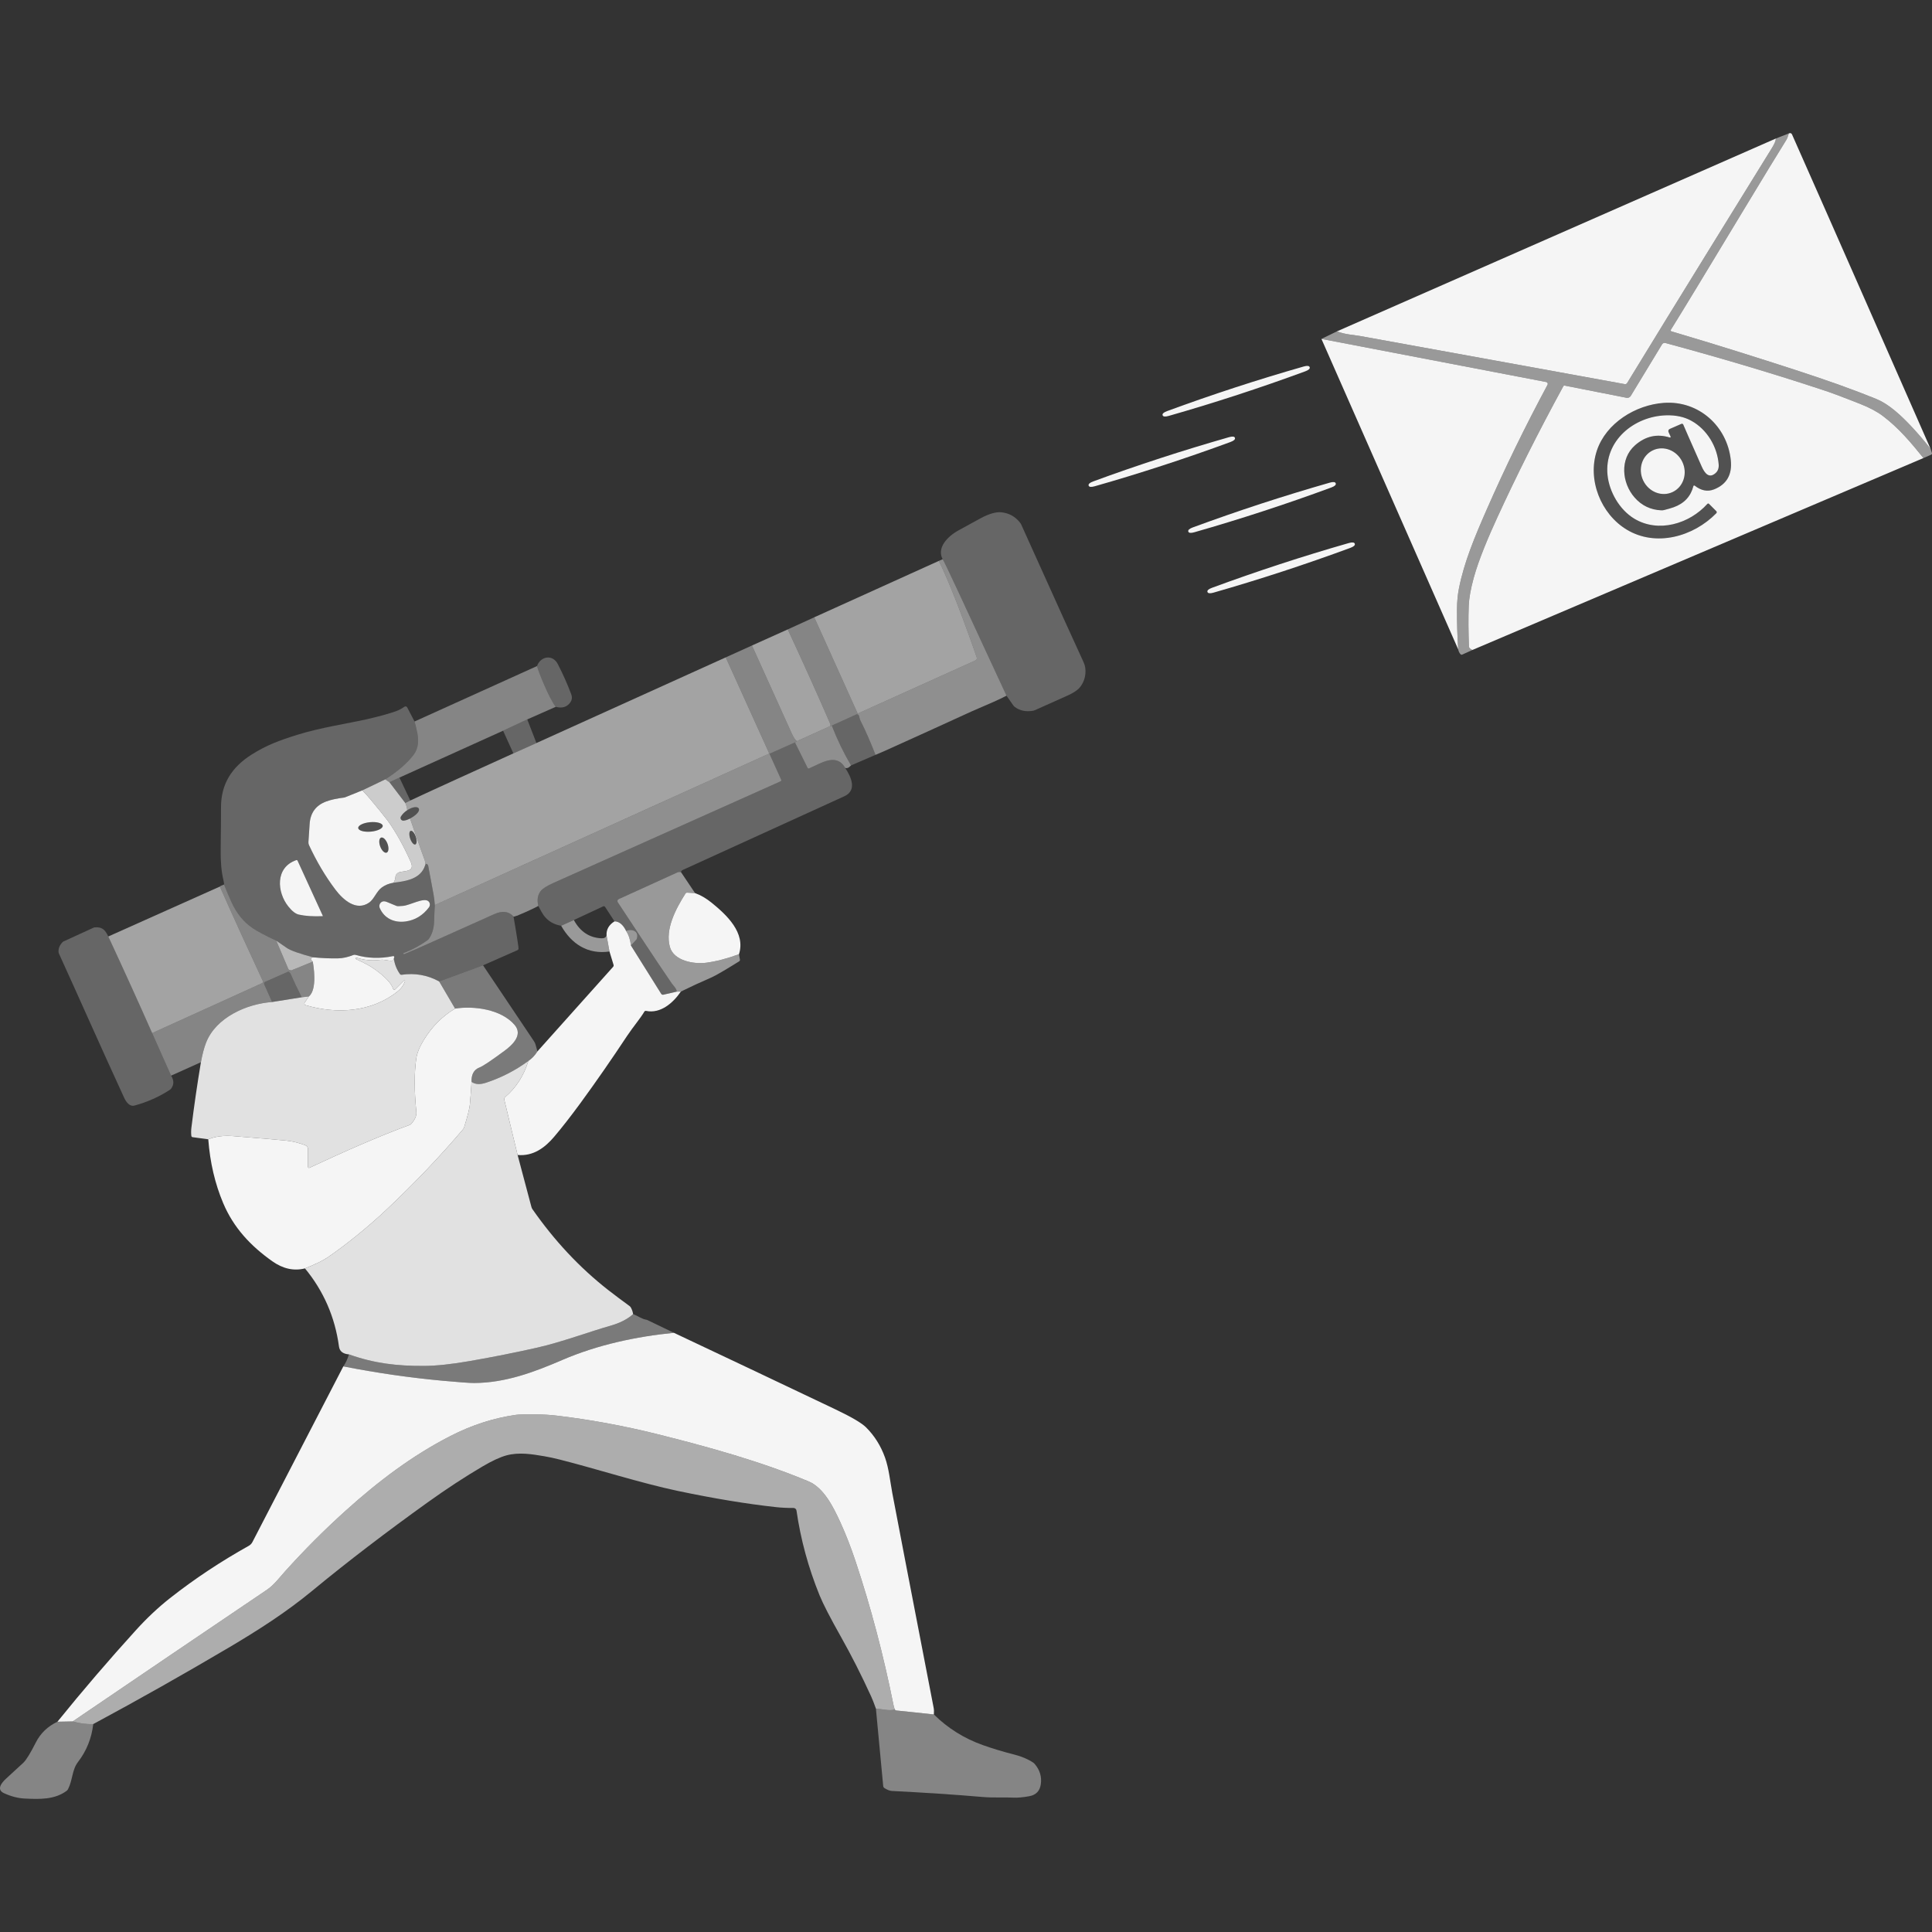 <?xml version="1.0" encoding="UTF-8" standalone="no"?>
<!DOCTYPE svg PUBLIC "-//W3C//DTD SVG 1.1//EN" "http://www.w3.org/Graphics/SVG/1.1/DTD/svg11.dtd">
<svg width="100%" height="100%" viewBox="0 0 300 300" version="1.1" xmlns="http://www.w3.org/2000/svg" xmlns:xlink="http://www.w3.org/1999/xlink" xml:space="preserve" xmlns:serif="http://www.serif.com/" style="fill-rule:evenodd;clip-rule:evenodd;stroke-linejoin:round;stroke-miterlimit:2;">
    <rect x="0" y="0" width="300" height="300" fill="#333333" stroke="none"/>
    <path d="M299.776,69.687C292.594,53.385 285.461,37.105 278.271,20.892C278.174,20.674 278.009,20.614 277.77,20.714C277.629,21.195 277.518,21.504 277.434,21.638C276.154,23.687 273.85,27.463 270.528,32.968C265.049,42.048 261.366,48.136 259.446,51.212C259.389,51.303 259.436,51.423 259.54,51.454C266.537,53.521 272.872,55.53 278.58,57.379C283.695,59.037 287.961,60.565 291.375,61.961C292.278,62.331 293.239,62.939 294.257,63.785C295.862,65.119 297.703,67.087 299.776,69.687Z" style="fill:white;fill-opacity:0.95;"/>
    <path d="M207.601,51.454L205.192,52.626L240.097,59.321C240.292,59.358 240.396,59.573 240.302,59.748C236.818,66.237 233.705,72.637 230.937,78.938C228.962,83.426 227.366,87.266 226.553,91.32C226.352,92.325 226.248,93.42 226.241,94.599C226.228,96.692 226.291,98.771 226.432,100.84C226.476,101.112 226.591,101.36 226.782,101.583C226.851,101.664 226.966,101.687 227.06,101.643L228.649,100.921C228.478,100.874 228.337,100.787 228.219,100.659C228.145,100.578 228.102,100.477 228.098,100.37C228.014,98.095 227.99,95.986 228.068,94.041C228.115,92.876 228.37,91.448 228.831,89.758C229.625,86.846 231.182,83.222 232.499,80.356C235.435,73.964 238.835,67.152 242.764,59.956C242.801,59.889 242.875,59.855 242.946,59.872L252.563,61.766C252.822,61.817 253.084,61.703 253.221,61.478L258.082,53.469C258.193,53.291 258.405,53.204 258.606,53.261C267.706,55.723 276.14,58.251 283.917,60.846C284.623,61.081 286.256,61.702 288.818,62.707C290.273,63.278 291.455,63.906 292.366,64.592C294.834,66.449 296.78,68.777 298.671,71.128L299.88,70.594C299.974,70.554 300.021,70.45 299.991,70.356L299.776,69.687C297.703,67.087 295.862,65.119 294.257,63.785C293.239,62.939 292.278,62.331 291.375,61.961C287.961,60.565 283.695,59.037 278.58,57.379C272.872,55.53 266.537,53.521 259.54,51.454C259.436,51.423 259.389,51.303 259.446,51.212C261.366,48.136 265.049,42.048 270.528,32.968C273.85,27.463 276.154,23.687 277.434,21.638C277.518,21.504 277.629,21.195 277.77,20.714L275.751,21.51C275.758,21.826 275.556,22.313 275.15,22.972C268.869,33.152 261.321,45.291 252.66,59.479C252.583,59.606 252.435,59.673 252.291,59.647C239.099,57.226 225.374,54.763 211.141,52.166C211.131,52.163 210.601,52.088 209.549,51.941C208.871,51.846 208.222,51.686 207.601,51.454Z" style="fill:white;fill-opacity:0.5;"/>
    <path d="M275.751,21.51L207.601,51.454C208.222,51.686 208.871,51.846 209.549,51.941C210.601,52.088 211.131,52.163 211.141,52.166C225.374,54.763 239.099,57.226 252.291,59.647C252.435,59.673 252.583,59.606 252.66,59.479C261.321,45.291 268.869,33.152 275.15,22.972C275.556,22.313 275.758,21.826 275.751,21.51Z" style="fill:white;fill-opacity:0.95;"/>
    <path d="M205.192,52.626L226.432,100.84C226.291,98.771 226.228,96.692 226.241,94.599C226.248,93.42 226.352,92.325 226.553,91.32C227.366,87.266 228.962,83.426 230.937,78.938C233.705,72.637 236.818,66.237 240.302,59.748C240.396,59.573 240.292,59.358 240.097,59.321L205.192,52.626Z" style="fill:white;fill-opacity:0.95;"/>
    <path d="M228.649,100.921L298.671,71.128C296.78,68.777 294.834,66.449 292.366,64.592C291.455,63.906 290.273,63.278 288.818,62.707C286.256,61.702 284.623,61.081 283.917,60.846C276.14,58.251 267.706,55.723 258.606,53.261C258.405,53.204 258.193,53.291 258.082,53.469L253.221,61.478C253.084,61.703 252.822,61.817 252.563,61.766L242.946,59.872C242.875,59.855 242.801,59.889 242.764,59.956C238.835,67.152 235.435,73.964 232.499,80.356C231.182,83.222 229.625,86.846 228.831,89.758C228.37,91.448 228.115,92.876 228.068,94.041C227.99,95.986 228.014,98.095 228.098,100.37C228.102,100.477 228.145,100.578 228.219,100.659C228.337,100.787 228.478,100.874 228.649,100.921ZM259.288,67.937C257.294,67.315 255.486,67.733 253.883,69.15C251.482,71.273 251.834,74.995 253.826,77.262C254.924,78.512 256.305,79.17 257.968,79.244C258.112,79.251 258.257,79.237 258.398,79.2C259.035,79.036 259.533,78.894 259.893,78.764C261.541,78.166 262.543,77.072 262.95,75.482C262.972,75.394 263.078,75.357 263.148,75.411C264.153,76.192 265.153,76.392 266.171,75.986C268.129,75.205 268.994,73.691 268.757,71.444C268.205,66.187 263.786,62.173 258.374,62.556C253.957,62.868 249.4,65.707 247.974,69.929C246.44,74.474 248.57,79.807 252.59,82.237C257.092,84.959 262.908,83.371 266.51,79.694C266.598,79.604 266.598,79.463 266.51,79.375L265.371,78.236C265.301,78.166 265.186,78.169 265.12,78.243C262.311,81.366 257.491,82.788 253.762,80.534C251.485,79.157 249.883,76.379 249.617,73.769C249.074,68.434 253.739,64.633 258.717,64.491C260.225,64.448 261.528,64.73 262.624,65.334C265.075,66.686 266.663,69.368 266.876,72.109C266.92,72.677 266.763,73.128 266.403,73.453C265.363,74.392 264.68,73.433 264.249,72.462C262.363,68.205 261.414,66.05 261.404,65.996C261.378,65.845 261.223,65.757 261.082,65.818L259.271,66.61C259.086,66.691 259.006,66.909 259.09,67.091L259.412,67.796C259.449,67.877 259.372,67.964 259.288,67.937Z" style="fill:white;fill-opacity:0.95;"/>
    <path d="M192.135,61.32C195.67,60.166 199.183,58.946 202.673,57.662C203.21,57.464 203.441,57.249 203.368,57.023C203.293,56.792 202.979,56.755 202.428,56.913C198.854,57.935 195.296,59.024 191.762,60.178C188.228,61.332 184.714,62.551 181.225,63.836C180.687,64.034 180.456,64.249 180.529,64.474C180.604,64.705 180.919,64.742 181.47,64.585C185.047,63.562 188.602,62.473 192.135,61.32Z" style="fill:white;fill-opacity:0.95;"/>
    <path d="M259.288,67.937C257.294,67.315 255.486,67.733 253.883,69.15C251.482,71.273 251.834,74.995 253.826,77.262C254.924,78.512 256.305,79.17 257.968,79.244C258.112,79.251 258.257,79.237 258.398,79.2C259.035,79.036 259.533,78.894 259.893,78.764C261.541,78.166 262.543,77.072 262.95,75.482C262.972,75.394 263.078,75.357 263.148,75.411C264.153,76.192 265.153,76.392 266.171,75.986C268.129,75.205 268.994,73.691 268.757,71.444C268.205,66.187 263.786,62.173 258.374,62.556C253.957,62.868 249.4,65.707 247.974,69.929C246.44,74.474 248.57,79.807 252.59,82.237C257.092,84.959 262.908,83.371 266.51,79.694C266.598,79.604 266.598,79.463 266.51,79.375L265.371,78.236C265.301,78.166 265.186,78.169 265.12,78.243C262.311,81.366 257.491,82.788 253.762,80.534C251.485,79.157 249.883,76.379 249.617,73.769C249.074,68.434 253.739,64.633 258.717,64.491C260.225,64.448 261.528,64.73 262.624,65.334C265.075,66.686 266.663,69.368 266.876,72.109C266.92,72.677 266.763,73.128 266.403,73.453C265.363,74.392 264.68,73.433 264.249,72.462C262.363,68.205 261.414,66.05 261.404,65.996C261.378,65.845 261.223,65.757 261.082,65.818L259.271,66.61C259.086,66.691 259.006,66.909 259.09,67.091L259.412,67.796C259.449,67.877 259.372,67.964 259.288,67.937ZM256.656,69.926C254.975,70.725 254.302,72.818 255.152,74.608C256.002,76.396 258.052,77.199 259.73,76.402C261.411,75.603 262.084,73.51 261.233,71.72C260.384,69.932 258.334,69.129 256.656,69.926Z" style="fill:white;fill-opacity:0.15;"/>
    <path d="M180.586,72.267C184.104,71.12 187.597,69.91 191.067,68.633C191.605,68.435 191.834,68.222 191.759,67.991C191.686,67.766 191.373,67.733 190.825,67.89C187.269,68.91 183.731,69.985 180.217,71.132C176.701,72.279 173.204,73.481 169.733,74.763C169.199,74.96 168.969,75.173 169.044,75.405C169.117,75.63 169.428,75.665 169.978,75.509C173.538,74.5 177.07,73.414 180.586,72.267Z" style="fill:white;fill-opacity:0.95;"/>
    <path d="M256.656,69.926C254.975,70.725 254.302,72.818 255.152,74.608C256.002,76.396 258.052,77.199 259.73,76.402C261.411,75.603 262.084,73.51 261.233,71.72C260.384,69.932 258.334,69.129 256.656,69.926Z" style="fill:white;fill-opacity:0.95;"/>
    <path d="M195.78,78.226C192.236,79.384 188.717,80.611 185.215,81.898C184.675,82.097 184.444,82.311 184.52,82.543C184.595,82.771 184.906,82.805 185.461,82.647C189.046,81.622 192.609,80.529 196.153,79.372C199.697,78.214 203.217,76.991 206.717,75.7C207.255,75.502 207.487,75.287 207.413,75.055C207.339,74.827 207.023,74.793 206.472,74.951C202.885,75.979 199.32,77.07 195.78,78.226Z" style="fill:white;fill-opacity:0.95;"/>
    <path d="M155.426,79.543C156.666,79.657 157.665,80.207 158.423,81.199C158.487,81.283 158.544,81.377 158.587,81.475C164.213,93.984 167.454,101.1 168.265,102.842C168.503,103.353 168.595,103.927 168.541,104.569C168.471,105.392 168.181,106.117 167.674,106.739C167.314,107.179 166.666,107.606 165.726,108.025C162.793,109.333 161.111,110.087 160.67,110.289C160.603,110.32 160.532,110.343 160.458,110.357C159.334,110.558 158.377,110.369 157.603,109.792C157.495,109.712 157.398,109.614 157.321,109.503L156.29,108.025C155.521,106.377 154.551,104.283 153.521,102.056C150.335,95.167 146.571,87.007 146.38,86.839C145.901,85.966 146.08,85.075 146.61,84.28C147.117,83.519 147.947,82.846 148.831,82.361L152.242,80.49C153.659,79.713 154.765,79.483 155.426,79.543Z" style="fill:white;fill-opacity:0.25;"/>
    <path d="M199.119,88.747C202.659,87.588 206.18,86.365 209.677,85.076C210.214,84.877 210.445,84.663 210.372,84.437C210.297,84.206 209.982,84.169 209.431,84.327C205.847,85.354 202.287,86.446 198.746,87.605C195.205,88.764 191.685,89.987 188.188,91.277C187.651,91.475 187.419,91.686 187.493,91.915C187.567,92.147 187.883,92.184 188.433,92.026C192.018,90.998 195.578,89.906 199.119,88.747Z" style="fill:white;fill-opacity:0.95;"/>
    <path d="M156.29,108.025C155.288,108.574 153.284,109.427 151.966,109.992C151.625,110.134 151.285,110.281 150.949,110.434C146.424,112.507 141.898,114.567 137.364,116.608C136.968,116.786 136.494,116.991 135.947,117.216C135.235,115.385 134.463,113.579 133.578,111.825C133.529,111.727 133.474,111.536 133.414,111.257C133.357,110.995 133.222,110.884 133.004,110.921L133.182,110.803L151.466,102.553C151.641,102.473 151.728,102.281 151.674,102.1C151.674,102.1 148.208,91.925 145.776,87.098L146.38,86.839C146.571,87.007 150.335,95.167 153.521,102.056C154.478,104.128 155.416,106.152 156.29,108.025Z" style="fill:white;fill-opacity:0.45;"/>
    <path d="M151.674,102.1C151.728,102.281 151.641,102.473 151.466,102.553L133.182,110.803L126.44,95.852L145.776,87.098C148.208,91.925 151.674,102.1 151.674,102.1Z" style="fill:white;fill-opacity:0.55;"/>
    <path d="M151.966,109.992C151.533,110.177 151.174,110.332 150.949,110.434C151.285,110.281 151.625,110.134 151.966,109.992Z" style="fill:white;fill-opacity:0.95;"/>
    <path d="M126.44,95.852L122.322,97.733C124.596,102.634 126.815,107.525 128.933,112.426C128.983,112.543 128.973,112.651 128.896,112.755C129.02,112.738 129.111,112.711 129.161,112.674L133.004,110.921L133.182,110.803L126.44,95.852Z" style="fill:white;fill-opacity:0.4;"/>
    <path d="M122.322,97.733L116.766,100.232C118.832,104.814 120.888,109.374 122.95,113.911C123.222,114.509 123.488,114.902 123.746,115.086L128.896,112.755C128.973,112.651 128.983,112.543 128.933,112.426C126.815,107.525 124.596,102.634 122.322,97.733Z" style="fill:white;fill-opacity:0.55;"/>
    <path d="M116.766,100.232L112.691,102.076L119.453,117.011C119.463,117.021 119.473,117.035 119.483,117.048L123.441,115.285C123.521,115.261 123.622,115.197 123.746,115.086C123.488,114.902 123.222,114.509 122.95,113.911C120.888,109.374 118.832,104.814 116.766,100.232Z" style="fill:white;fill-opacity:0.4;"/>
    <path d="M86.295,109.755C87.269,110.017 88.017,109.801 88.532,109.104C88.822,108.711 88.878,108.277 88.7,107.804C88.112,106.235 87.419,104.672 86.617,103.121C85.796,101.531 83.913,101.918 83.386,103.427C83.547,104.129 85.247,108.439 86.295,109.755Z" style="fill:white;fill-opacity:0.25;"/>
    <path d="M62.932,124.69C62.964,124.663 63.243,124.525 63.709,124.304C66.441,123.008 75.587,118.859 78.683,117.456L79.718,116.988L83.295,115.379L112.691,102.076L119.453,117.011L67.521,140.532C67.467,139.86 67.398,139.306 67.316,138.866C67.06,137.503 66.795,136.036 66.496,134.472C66.467,134.317 66.382,134.207 66.237,134.143C66.17,134.113 66.096,134.19 66.012,134.368C66.039,133.988 66.009,133.696 65.925,133.484C65.888,133.393 65.846,133.283 65.799,133.157C65.229,131.634 63.674,127.102 63.674,127.102C66.058,125.809 65.038,124.65 63.234,125.809C63.208,125.422 63.107,125.05 62.932,124.69Z" style="fill:white;fill-opacity:0.55;"/>
    <path d="M83.386,103.427C83.547,104.129 85.247,108.439 86.295,109.755L81.874,111.71L78.119,113.464L62.025,120.743L60.477,121.465L59.825,121.019C61.73,119.799 63.182,118.551 64.182,117.266C64.592,116.739 64.828,116.141 64.894,115.473C64.943,114.972 64.914,114.431 64.806,113.857C64.682,113.192 64.534,112.584 64.37,112.033L83.386,103.427Z" style="fill:white;fill-opacity:0.4;"/>
    <path d="M79.741,142.316C79.741,142.316 80.347,145.816 80.49,146.978C80.514,147.173 80.525,147.302 80.517,147.338C80.497,147.428 80.437,147.506 80.353,147.542L75.008,149.897L68.193,152.393C66.328,151.382 64.391,151.065 62.368,151.362C62.267,151.377 62.166,151.335 62.106,151.251C61.597,150.54 61.279,149.729 61.152,148.826L61.216,148.664C61.259,148.554 61.162,148.439 61.044,148.463C59.019,148.882 57.086,148.817 55.223,148.278C55.102,148.243 54.971,148.248 54.853,148.295C54.027,148.627 53.231,148.799 52.462,148.816C51.336,148.84 50.06,148.785 48.639,148.654C46.479,148.073 45.118,147.593 44.558,147.207C44.057,146.861 43.503,146.481 42.895,146.064C41.272,145.315 40.053,144.671 39.24,144.126C37.832,143.183 36.724,141.812 35.914,140.015C35.521,139.141 35.145,138.254 34.786,137.351C34.809,137.25 34.779,137.018 34.692,136.659C34.381,135.385 34.239,133.777 34.265,131.828C34.303,129.044 34.319,126.88 34.319,125.338C34.319,121.761 35.961,119.134 39.085,117.162C41.396,115.704 43.368,114.978 46.17,114.099C49.724,112.983 54.363,112.277 56.933,111.69C58.817,111.26 60.332,110.843 61.474,110.441C61.914,110.286 62.358,110.054 62.804,109.742C62.949,109.641 63.15,109.688 63.231,109.846L64.37,112.033C64.534,112.584 64.682,113.192 64.806,113.857C64.914,114.431 64.943,114.972 64.894,115.473C64.828,116.141 64.592,116.739 64.182,117.266C63.182,118.551 61.73,119.799 59.825,121.019L56.268,122.722L53.58,123.807C53.53,123.827 53.479,123.841 53.426,123.847C52.358,123.974 51.447,124.166 50.695,124.438C49.058,125.031 48.19,126.205 48.078,127.962C48.001,129.161 47.937,130.088 47.893,130.75C47.882,130.918 47.914,131.086 47.984,131.237C49.167,133.785 50.531,136.091 52.089,138.15C53.275,139.719 55.322,141.547 57.326,140.149C58.088,139.617 58.472,138.397 59.281,137.808C59.805,137.425 60.416,137.179 61.118,137.069C63.023,136.837 65.344,136.504 66.012,134.368C66.096,134.19 66.17,134.113 66.237,134.143C66.382,134.207 66.467,134.317 66.496,134.472C66.795,136.036 67.06,137.503 67.316,138.866C67.398,139.306 67.467,139.86 67.521,140.532C67.474,141.254 67.437,142.087 67.413,143.034C67.387,144.076 67.129,144.974 66.641,145.722C66.57,145.829 66.479,145.927 66.375,146.001C65.163,146.861 63.916,147.526 62.643,147.999C62.63,148.006 62.62,148.023 62.626,148.036L62.67,148.13C62.684,148.164 62.724,148.178 62.757,148.164C64.256,147.545 65.734,146.881 67.212,146.219L76.755,141.943C78.005,141.383 78.999,141.506 79.741,142.316ZM50.134,142.222L46.207,133.646C46.17,133.568 46.083,133.531 46.002,133.558C42.707,134.697 42.985,138.523 44.776,140.764C45.357,141.489 45.898,141.909 46.402,142.02C47.399,142.245 48.636,142.326 50.107,142.265C50.13,142.265 50.144,142.242 50.134,142.222ZM66.513,139.934C65.807,139.33 63.695,140.553 62.606,140.663C62.035,140.721 61.689,140.723 61.572,140.673C60.867,140.373 60.356,140.165 60.04,140.041C59.701,139.909 59.425,139.923 59.21,140.085C58.927,140.299 58.828,140.683 58.972,141.012C59.679,142.63 61.249,143.332 62.996,143.085C64.457,142.878 65.658,142.15 66.6,140.905C66.832,140.599 66.792,140.173 66.513,139.934Z" style="fill:white;fill-opacity:0.25;"/>
    <path d="M132.147,118.852L135.947,117.216C135.235,115.385 134.463,113.579 133.578,111.825C133.529,111.727 133.474,111.536 133.414,111.257C133.357,110.995 133.222,110.884 133.004,110.921L129.161,112.674C130.004,114.844 130.999,116.904 132.147,118.852Z" style="fill:white;fill-opacity:0.25;"/>
    <path d="M83.295,115.379L81.874,111.71L78.119,113.464L79.718,116.988L83.295,115.379Z" style="fill:white;fill-opacity:0.25;"/>
    <path d="M131.224,119.225C131.496,119.356 131.801,119.232 132.147,118.852C130.999,116.904 130.004,114.844 129.161,112.674C129.111,112.711 129.02,112.738 128.896,112.755L123.746,115.086C123.622,115.197 123.521,115.261 123.441,115.285L125.402,119.242C125.443,119.326 125.543,119.363 125.631,119.326C127.399,118.573 129.863,116.826 131.224,119.225Z" style="fill:white;fill-opacity:0.45;"/>
    <path d="M105.755,135.443C105.744,135.288 105.849,135.161 106.074,135.06L131.109,123.642C133.162,122.708 132.121,120.552 131.224,119.225C129.863,116.826 127.399,118.573 125.631,119.326C125.543,119.363 125.443,119.326 125.402,119.242L123.441,115.285L119.483,117.048L121.304,121.072C121.348,121.17 121.307,121.281 121.21,121.324C109.47,126.579 97.717,131.83 85.959,137.092C84.908,137.563 84.237,137.988 83.947,138.372C83.484,138.985 83.366,139.753 83.591,140.673C83.944,141.358 84.216,141.838 84.414,142.114C85.053,143.004 85.959,143.552 87.138,143.753L89.107,142.863L93.665,140.737C93.766,140.69 93.89,140.723 93.951,140.817L95.422,143.068C96.144,143.082 96.742,143.572 97.216,144.543C98.153,144.183 99.275,144.591 98.878,145.792C98.865,145.833 98.845,145.87 98.815,145.9L97.968,146.814L102.674,154.325C102.741,154.432 102.872,154.486 103,154.459L105.079,153.982C105.076,153.764 104.975,153.532 104.777,153.287C104.481,152.921 104.323,152.723 104.3,152.689C101.605,148.758 98.862,144.529 95.929,140.105C95.815,139.934 95.882,139.698 96.07,139.612C98.983,138.277 102.033,136.891 105.22,135.45C105.348,135.392 105.526,135.389 105.755,135.443Z" style="fill:white;fill-opacity:0.25;"/>
    <path d="M83.591,140.673C83.366,139.753 83.484,138.985 83.947,138.372C84.237,137.988 84.908,137.563 85.959,137.092C97.717,131.83 109.47,126.579 121.21,121.324C121.307,121.281 121.348,121.17 121.304,121.072L119.483,117.048C119.473,117.035 119.463,117.021 119.453,117.011L67.521,140.532C67.474,141.254 67.437,142.087 67.413,143.034C67.387,144.076 67.129,144.974 66.641,145.722C66.57,145.829 66.479,145.927 66.375,146.001C65.163,146.861 63.916,147.526 62.643,147.999C62.63,148.006 62.62,148.023 62.626,148.036L62.67,148.13C62.684,148.164 62.724,148.178 62.757,148.164C64.256,147.545 65.734,146.881 67.212,146.219C70.531,144.732 73.713,143.306 76.755,141.943C78.005,141.383 78.999,141.506 79.741,142.316C79.757,142.357 79.944,142.308 80.23,142.204C80.303,142.147 80.392,142.109 80.484,142.097C80.496,142.096 80.509,142.094 80.522,142.092C81.484,141.711 83.056,140.974 83.591,140.673Z" style="fill:white;fill-opacity:0.45;"/>
    <path d="M80.522,142.092C80.417,142.134 80.319,142.172 80.23,142.204C80.303,142.147 80.392,142.109 80.484,142.097C80.496,142.096 80.509,142.094 80.522,142.092Z" style="fill:white;fill-opacity:0.95;"/>
    <path d="M62.025,120.743L63.709,124.304C63.243,124.525 62.964,124.663 62.932,124.69L60.477,121.465L62.025,120.743Z" style="fill:white;fill-opacity:0.25;"/>
    <path d="M60.215,127.448L60.19,127.415C60.076,127.268 59.601,126.659 58.992,125.903C58.136,124.84 57.015,123.486 56.268,122.722L59.825,121.019L60.477,121.465L62.932,124.69C63.107,125.05 63.208,125.422 63.234,125.809C62.821,126.074 62.496,126.4 62.257,126.786C62.099,127.042 62.254,127.376 62.549,127.421C62.788,127.457 63.164,127.354 63.674,127.102C63.674,127.102 65.229,131.634 65.799,133.157C65.839,133.266 65.881,133.376 65.925,133.484C66.009,133.696 66.039,133.988 66.012,134.368C65.344,136.504 63.023,136.837 61.118,137.069C61.303,136.729 61.398,136.447 61.4,136.219C61.405,135.843 61.686,135.511 62.089,135.416C62.936,135.216 64.454,135.356 63.785,133.851C62.68,131.362 61.491,129.228 60.215,127.448ZM63.767,129.013C63.53,129.093 63.496,129.635 63.695,130.219C63.896,130.804 64.249,131.211 64.488,131.13C64.726,131.05 64.76,130.508 64.56,129.924C64.36,129.339 64.007,128.932 63.767,129.013Z" style="fill:white;fill-opacity:0.75;"/>
    <path d="M58.992,125.903C59.601,126.659 60.076,127.268 60.19,127.415L60.215,127.448C61.491,129.228 62.68,131.362 63.785,133.851C64.454,135.356 62.936,135.216 62.089,135.416C61.686,135.511 61.405,135.843 61.4,136.219C61.398,136.447 61.303,136.729 61.118,137.069C60.416,137.179 59.805,137.425 59.281,137.808C58.472,138.397 58.088,139.617 57.326,140.149C55.322,141.547 53.275,139.719 52.089,138.15C50.531,136.091 49.167,133.785 47.984,131.237C47.914,131.086 47.882,130.918 47.893,130.75C47.937,130.088 48.001,129.161 48.078,127.962C48.19,126.205 49.058,125.031 50.695,124.438C51.447,124.166 52.358,123.974 53.426,123.847C53.479,123.841 53.53,123.827 53.58,123.807L56.268,122.722C57.015,123.486 58.136,124.84 58.992,125.903ZM59.174,130.062C58.86,130.177 58.801,130.794 59.039,131.44C59.278,132.087 59.725,132.515 60.039,132.399C60.353,132.283 60.412,131.667 60.174,131.021C59.935,130.374 59.488,129.946 59.174,130.062ZM59.43,128.225C59.392,127.821 58.511,127.572 57.459,127.67C56.409,127.767 55.585,128.174 55.624,128.579C55.663,128.983 56.543,129.232 57.595,129.135C58.646,129.037 59.469,128.63 59.43,128.225Z" style="fill:white;fill-opacity:0.95;"/>
    <path d="M63.234,125.809C65.038,124.65 66.058,125.809 63.674,127.102C63.164,127.354 62.788,127.457 62.549,127.421C62.254,127.376 62.099,127.042 62.257,126.786C62.496,126.4 62.821,126.074 63.234,125.809ZM59.43,128.225C59.469,128.63 58.646,129.037 57.595,129.135C56.543,129.232 55.663,128.983 55.624,128.579C55.585,128.174 56.409,127.767 57.459,127.67C58.511,127.572 59.392,127.821 59.43,128.225ZM63.767,129.013C64.007,128.932 64.36,129.339 64.56,129.924C64.76,130.508 64.726,131.05 64.488,131.13C64.249,131.211 63.896,130.804 63.695,130.219C63.496,129.635 63.53,129.093 63.767,129.013ZM59.174,130.062C59.488,129.946 59.935,130.374 60.174,131.021C60.412,131.667 60.353,132.283 60.039,132.399C59.725,132.515 59.278,132.087 59.039,131.44C58.801,130.794 58.86,130.177 59.174,130.062Z" style="fill:white;fill-opacity:0.15;"/>
    <path d="M50.134,142.222L46.207,133.646C46.17,133.568 46.083,133.531 46.002,133.558C42.707,134.697 42.985,138.523 44.776,140.764C45.357,141.489 45.898,141.909 46.402,142.02C47.399,142.245 48.636,142.326 50.107,142.265C50.13,142.265 50.144,142.242 50.134,142.222Z" style="fill:white;fill-opacity:0.95;"/>
    <path d="M105.721,153.972C107.246,153.219 108.805,152.501 110.397,151.812C111.133,151.493 112.587,150.636 114.781,149.272C114.868,149.218 114.915,149.115 114.895,149.01L114.747,148.167C112.906,148.846 111.213,149.286 109.671,149.491C107.777,149.743 104.633,149.222 104.021,147.042C103.245,144.274 104.964,141.08 106.443,138.745C106.501,138.654 106.598,138.604 106.702,138.61L107.931,138.684L105.755,135.443C105.526,135.389 105.348,135.392 105.22,135.45C102.033,136.891 98.983,138.277 96.07,139.612C95.882,139.698 95.815,139.934 95.929,140.105C98.862,144.529 101.605,148.758 104.3,152.689C104.323,152.723 104.481,152.921 104.777,153.287C104.975,153.532 105.076,153.764 105.079,153.982L105.721,153.972Z" style="fill:white;fill-opacity:0.5;"/>
    <path d="M34.786,137.351C34.42,137.475 34.205,137.583 34.137,137.667C36.314,142.578 38.543,147.455 40.802,152.309C40.866,152.447 40.842,152.558 40.735,152.648L41.135,152.477L44.739,150.875L45.233,150.687L44.998,150.636C44.89,150.616 44.799,150.542 44.759,150.441L42.895,146.064C41.272,145.315 40.053,144.671 39.24,144.126C37.832,143.183 36.724,141.812 35.914,140.015C35.521,139.141 35.145,138.254 34.786,137.351Z" style="fill:white;fill-opacity:0.4;"/>
    <path d="M34.137,137.667C36.314,142.578 38.543,147.455 40.802,152.309C40.866,152.447 40.842,152.558 40.735,152.648L23.623,160.415C21.406,155.41 19.176,150.499 16.935,145.681C16.916,145.637 16.859,145.519 16.81,145.419L34.137,137.667Z" style="fill:white;fill-opacity:0.55;"/>
    <path d="M114.747,148.167C115.815,144.845 112.829,142.067 110.525,140.196C109.651,139.487 108.788,138.983 107.931,138.684L106.702,138.61C106.598,138.604 106.501,138.654 106.443,138.745C104.964,141.08 103.245,144.274 104.021,147.042C104.633,149.222 107.777,149.743 109.671,149.491C111.213,149.286 112.906,148.846 114.747,148.167Z" style="fill:white;fill-opacity:0.95;"/>
    <path d="M66.513,139.934C65.807,139.33 63.695,140.553 62.606,140.663C62.035,140.721 61.689,140.723 61.572,140.673C60.867,140.373 60.356,140.165 60.04,140.041C59.701,139.909 59.425,139.923 59.21,140.085C58.927,140.299 58.828,140.683 58.972,141.012C59.679,142.63 61.249,143.332 62.996,143.085C64.457,142.878 65.658,142.15 66.6,140.905C66.832,140.599 66.792,140.173 66.513,139.934Z" style="fill:white;fill-opacity:0.95;"/>
    <path d="M94.186,145.248L94.639,147.747C91.277,148.241 88.744,146.588 87.138,143.753L89.107,142.863C90.084,144.66 91.502,145.603 93.359,145.698C93.816,145.722 94.092,145.571 94.186,145.248Z" style="fill:white;fill-opacity:0.5;"/>
    <path d="M80.373,179.344C82.812,179.572 84.628,178.194 86.057,176.508C87.262,175.087 88.614,173.358 90.108,171.319C92.494,168.061 94.924,164.556 97.404,160.811C98.247,159.538 99.498,158.049 100.044,157.099C100.1,157.001 100.212,156.948 100.323,156.972C102.572,157.442 104.532,155.722 105.721,153.972L105.079,153.982L103,154.459C102.872,154.486 102.741,154.432 102.674,154.325L97.968,146.814C97.881,145.944 97.629,145.188 97.216,144.543C96.742,143.572 96.144,143.082 95.422,143.068C94.548,143.609 94.135,144.338 94.186,145.248L94.639,147.747L95.274,149.823C95.304,149.927 95.281,150.042 95.207,150.126L83.453,163.26C83.06,163.888 82.593,164.379 82.049,164.738C81.337,167.029 80.145,168.894 78.468,170.328C78.331,170.445 78.273,170.627 78.314,170.801L80.373,179.344Z" style="fill:white;fill-opacity:0.95;"/>
    <path d="M23.623,160.415L26.569,167.026C27.029,167.751 27.027,168.419 26.576,169.038C26.525,169.108 26.462,169.166 26.391,169.212C24.721,170.313 22.885,171.122 20.906,171.665C20.13,171.877 19.602,171.157 19.263,170.422C15.395,162.028 12.112,154.539 9.149,148.066C9.119,148.002 9.102,147.939 9.095,147.872C9.035,147.307 9.249,146.786 9.723,146.283C9.757,146.246 9.797,146.216 9.844,146.195L14.557,144.036C14.607,144.012 14.658,144.002 14.711,143.999C14.977,143.98 15.214,143.991 15.425,144.031C16.035,144.154 16.387,144.547 16.734,145.262C16.742,145.285 16.752,145.307 16.766,145.328L16.81,145.419C16.859,145.519 16.916,145.637 16.935,145.681C19.176,150.499 21.406,155.41 23.623,160.415Z" style="fill:white;fill-opacity:0.25;"/>
    <path d="M97.216,144.543C97.629,145.188 97.881,145.944 97.968,146.814L98.815,145.9C98.845,145.87 98.865,145.833 98.878,145.792C99.275,144.591 98.153,144.183 97.216,144.543Z" style="fill:white;fill-opacity:0.5;"/>
    <path d="M48.639,148.654C46.479,148.073 45.118,147.593 44.558,147.207C44.057,146.861 43.503,146.481 42.895,146.064L44.759,150.441C44.799,150.542 44.89,150.616 44.998,150.636L45.233,150.687L48.565,149.323C48.407,149.158 48.312,149.038 48.283,148.96C48.227,148.81 48.347,148.708 48.639,148.654Z" style="fill:white;fill-opacity:0.65;"/>
    <path d="M47.957,154.728C49.334,153.609 48.649,149.783 48.565,149.323C48.407,149.158 48.312,149.038 48.283,148.96C48.227,148.81 48.347,148.708 48.639,148.654C50.06,148.785 51.336,148.84 52.462,148.816C53.231,148.799 54.027,148.627 54.853,148.295C54.971,148.248 55.102,148.243 55.223,148.278C57.086,148.817 59.019,148.882 61.044,148.463C61.162,148.439 61.259,148.554 61.216,148.664L61.152,148.826C61.192,149.158 60.886,149.26 60.238,149.135C59.734,149.038 59.358,149.007 59.113,149.037C57.786,149.2 56.539,149.104 55.384,148.711C55.327,148.692 55.267,148.722 55.243,148.779L55.243,148.782C55.219,148.842 55.247,148.912 55.307,148.94C56.574,149.522 57.373,149.954 57.722,150.189C59.025,151.066 60.661,152.348 61.044,153.545C61.088,153.683 61.263,153.727 61.367,153.623L62.734,152.255C62.804,152.185 62.919,152.256 62.888,152.349C62.681,152.982 62.277,153.528 61.689,153.992C57.669,157.167 52.306,157.518 47.453,156.081C47.282,156.031 47.211,155.826 47.312,155.682L47.957,154.728Z" style="fill:white;fill-opacity:0.95;"/>
    <path d="M31.198,164.943C30.624,168.366 30.135,171.745 29.724,175.077C29.67,175.511 29.66,175.948 29.713,176.388C29.725,176.485 29.804,176.566 29.902,176.579L32.34,176.908C33.439,176.458 34.742,176.293 36.25,176.414C41.051,176.8 43.792,177.035 44.474,177.113C45.488,177.229 46.47,177.471 47.413,177.839C47.662,177.936 47.826,178.175 47.826,178.443L47.826,181.201C47.826,181.312 47.944,181.386 48.044,181.339C53.598,178.744 58.765,176.464 63.614,174.678C63.718,174.64 63.808,174.576 63.879,174.493C64.444,173.833 64.709,173.23 64.652,172.669C64.321,169.427 64.312,166.669 64.632,164.402C64.756,163.525 65.153,162.544 65.821,161.459C67.098,159.387 68.713,157.771 70.665,156.612L68.193,152.393C66.328,151.382 64.391,151.065 62.368,151.362C62.267,151.377 62.166,151.335 62.106,151.251C61.597,150.54 61.279,149.729 61.152,148.826C61.192,149.158 60.886,149.26 60.238,149.135C59.734,149.038 59.358,149.007 59.113,149.037C57.786,149.2 56.539,149.104 55.384,148.711C55.327,148.692 55.267,148.722 55.243,148.779L55.243,148.782C55.219,148.842 55.247,148.912 55.307,148.94C56.574,149.522 57.373,149.954 57.722,150.189C59.025,151.066 60.661,152.348 61.044,153.545C61.088,153.683 61.263,153.727 61.367,153.623L62.734,152.255C62.804,152.185 62.919,152.256 62.888,152.349C62.681,152.982 62.277,153.528 61.689,153.992C57.669,157.167 52.306,157.518 47.453,156.081C47.282,156.031 47.211,155.826 47.312,155.682L47.957,154.728L46.848,154.859L42.253,155.591C38.262,155.88 33.506,158.009 31.991,161.92C31.685,162.709 31.42,163.717 31.198,164.943Z" style="fill:white;fill-opacity:0.85;"/>
    <path d="M45.233,150.687L44.739,150.875C44.927,150.932 45.069,151.072 45.166,151.298C45.547,152.193 46.103,153.384 46.848,154.859L47.957,154.728C49.334,153.609 48.649,149.783 48.565,149.323L45.233,150.687Z" style="fill:white;fill-opacity:0.4;"/>
    <path d="M82.049,164.738C80.05,166.206 77.864,167.333 75.482,168.121C74.515,168.44 73.762,168.393 73.221,167.98C73.178,166.985 73.496,166.11 74.477,165.749C74.964,165.57 76.25,164.71 78.344,163.166C79.553,162.275 81.251,160.709 79.906,159.145C77.822,156.721 73.644,156.159 70.665,156.612L68.193,152.393L75.008,149.897L82.922,161.691C83.027,161.846 83.107,162.017 83.158,162.198L83.453,163.26C83.06,163.888 82.593,164.379 82.049,164.738Z" style="fill:white;fill-opacity:0.35;"/>
    <path d="M44.739,150.875L41.135,152.477L41.064,152.564C40.997,152.642 40.983,152.746 41.024,152.836L42.253,155.591L46.848,154.859C46.103,153.384 45.547,152.193 45.166,151.298C45.069,151.072 44.927,150.932 44.739,150.875Z" style="fill:white;fill-opacity:0.25;"/>
    <path d="M26.569,167.026L31.198,164.943C31.42,163.717 31.685,162.709 31.991,161.92C33.506,158.009 38.262,155.88 42.253,155.591L41.024,152.836C40.983,152.746 40.997,152.642 41.064,152.564L41.135,152.477L40.735,152.648L23.623,160.415L26.569,167.026Z" style="fill:white;fill-opacity:0.4;"/>
    <path d="M32.34,176.908C32.612,180.506 33.385,183.811 34.658,186.824C36.274,190.65 38.923,193.467 42.273,195.84C43.939,197.02 45.632,197.392 47.356,196.956C48.965,196.324 50.158,195.743 50.926,195.216C53.756,193.273 57.158,190.516 59.966,187.872C64.309,183.784 68.28,179.626 71.871,175.393C71.965,175.282 72.039,175.151 72.082,175.01C72.618,173.274 72.912,172.095 72.966,171.47C73.07,170.26 73.154,169.098 73.221,167.98C73.178,166.985 73.496,166.11 74.477,165.749C74.964,165.57 76.25,164.71 78.344,163.166C79.553,162.275 81.251,160.709 79.906,159.145C77.822,156.721 73.644,156.159 70.665,156.612C68.713,157.771 67.098,159.387 65.821,161.459C65.153,162.544 64.756,163.525 64.632,164.402C64.312,166.669 64.321,169.427 64.652,172.669C64.709,173.23 64.444,173.833 63.879,174.493C63.808,174.576 63.718,174.64 63.614,174.678C58.765,176.464 53.598,178.744 48.044,181.339C47.944,181.386 47.826,181.312 47.826,181.201L47.826,178.443C47.826,178.175 47.662,177.936 47.413,177.839C46.47,177.471 45.488,177.229 44.474,177.113C43.792,177.035 41.051,176.8 36.25,176.414C34.742,176.293 33.439,176.458 32.34,176.908Z" style="fill:white;fill-opacity:0.95;"/>
    <path d="M98.311,204.06C98.254,203.691 98.134,203.349 97.961,203.032C97.914,202.945 97.844,202.867 97.763,202.807C96.639,201.98 95.515,201.155 94.421,200.298C89.975,196.817 86.07,192.629 82.677,187.762C82.607,187.661 82.556,187.55 82.523,187.429L80.373,179.344L78.314,170.801C78.273,170.627 78.331,170.445 78.468,170.328C80.145,168.894 81.337,167.029 82.049,164.738C80.05,166.206 77.864,167.333 75.482,168.121C74.515,168.44 73.762,168.393 73.221,167.98C73.154,169.098 73.07,170.26 72.966,171.47C72.912,172.095 72.618,173.274 72.082,175.01C72.039,175.151 71.965,175.282 71.871,175.393C68.28,179.626 64.309,183.784 59.966,187.872C57.158,190.516 53.756,193.273 50.926,195.216C50.158,195.743 48.965,196.324 47.356,196.956C50.255,200.479 52.017,204.523 52.636,209.086C52.737,209.831 53.254,210.238 54.185,210.308C58.102,211.706 61.632,212.12 65.848,212.099C67.759,212.089 70.148,211.835 73.013,211.333C76.668,210.693 80.124,210.006 83.379,209.27C87.098,208.437 91.714,206.728 94.763,205.867C96.238,205.451 97.421,204.85 98.311,204.06Z" style="fill:white;fill-opacity:0.85;"/>
    <path d="M104.646,206.959L100.521,204.974C100.477,204.95 100.43,204.937 100.38,204.93C99.65,204.828 99.009,204.299 98.311,204.06C97.421,204.85 96.238,205.451 94.763,205.867C91.714,206.728 87.098,208.437 83.379,209.27C80.124,210.006 76.668,210.693 73.013,211.333C70.148,211.835 67.759,212.089 65.848,212.099C61.632,212.12 58.102,211.706 54.185,210.308C53.96,211.047 53.671,211.669 53.311,212.173C58.485,213.19 63.637,213.933 68.77,214.403C71.343,214.638 72.956,214.755 73.611,214.752C78.488,214.732 82.912,213.072 87.33,211.168C92.748,208.833 98.768,207.534 104.646,206.959Z" style="fill:white;fill-opacity:0.35;"/>
    <path d="M145.01,266.221C145.04,265.808 145.033,265.476 144.983,265.224C141.224,245.781 139.084,234.676 138.567,231.904C138.214,230.013 138.034,228.037 137.425,226.331C136.771,224.5 135.785,222.936 134.472,221.632C133.793,220.957 132.201,220.023 129.692,218.83C121.338,214.85 112.99,210.893 104.646,206.959C98.768,207.534 92.748,208.833 87.33,211.168C82.912,213.072 78.488,214.732 73.611,214.752C72.956,214.755 71.343,214.638 68.77,214.403C63.637,213.933 58.485,213.19 53.311,212.173L39.2,239.442C39.072,239.691 38.871,239.9 38.625,240.037C34.3,242.454 30.213,245.155 26.381,248.173C24.577,249.593 22.818,251.247 21.101,253.137C16.899,257.764 12.84,262.499 8.92,267.347L11.295,267.3C21.366,260.45 31.433,253.624 41.494,246.829C42.539,246.123 43.466,244.887 44.252,244.014C47.259,240.672 50.4,237.528 53.678,234.575C58.71,230.041 63.977,226.036 69.959,222.972C73.241,221.296 76.622,220.192 80.107,219.697C80.52,219.638 81.582,219.616 83.292,219.63C84.417,219.639 85.472,219.704 86.46,219.821C91.629,220.435 96.772,221.377 101.895,222.65C109.95,224.652 118.304,226.983 125.58,230.043C127.905,231.021 129.391,233.98 130.461,236.315C131.312,238.172 132.107,240.205 132.843,242.412C135.218,249.54 137.185,256.987 138.741,264.757C138.789,264.992 138.856,265.22 138.943,265.442C138.997,265.539 139.087,265.594 139.212,265.607C141.203,265.813 143.135,266.01 145.01,266.221Z" style="fill:white;fill-opacity:0.95;"/>
    <path d="M14.48,267.713C21.557,263.907 28.56,259.952 35.495,255.855C40.022,253.18 44.46,250.346 48.525,246.983C53.883,242.55 60.209,237.728 66.412,233.285C69.389,231.153 72.23,229.294 74.934,227.705C76.416,226.835 77.642,226.266 78.613,225.999C80.582,225.456 82.656,225.807 84.545,226.13C85.28,226.255 86.076,226.427 86.933,226.644C92.446,228.038 99.61,230.327 105.291,231.518C110.874,232.688 115.939,233.528 120.488,234.024C121.358,234.119 122.265,234.165 123.212,234.155C123.444,234.152 123.646,234.326 123.679,234.558C124.321,239.015 125.509,243.399 127.257,247.709C127.79,249.026 128.915,251.21 130.632,254.259C132.201,257.044 133.753,260.096 135.271,263.42C135.48,263.876 135.725,264.505 136.01,265.308C136.823,265.355 138.214,265.721 138.943,265.442C138.856,265.22 138.789,264.992 138.741,264.757C137.185,256.987 135.218,249.54 132.843,242.412C132.107,240.205 131.312,238.172 130.461,236.315C129.391,233.98 127.905,231.021 125.58,230.043C118.304,226.983 109.95,224.652 101.895,222.65C96.772,221.377 91.629,220.435 86.46,219.821C85.472,219.704 84.417,219.639 83.292,219.63C81.582,219.616 80.52,219.638 80.107,219.697C76.622,220.192 73.241,221.296 69.959,222.972C63.977,226.036 58.71,230.041 53.678,234.575C50.4,237.528 47.259,240.672 44.252,244.014C43.466,244.887 42.539,246.123 41.494,246.829C31.433,253.624 21.366,260.45 11.295,267.3C12.347,267.612 13.408,267.75 14.48,267.713Z" style="fill:white;fill-opacity:0.6;"/>
    <path d="M136.01,265.308L137.143,277.333C137.156,277.468 137.23,277.588 137.344,277.659C137.791,277.937 138.177,278.083 138.496,278.099C143.488,278.353 148.174,278.656 152.558,279.033C154.251,279.179 155.991,279.063 157.307,279.134C157.989,279.171 158.833,279.098 159.837,278.912C160.868,278.722 161.459,278.109 161.614,277.071C161.788,275.902 161.473,274.825 160.636,273.87C160.58,273.806 160.516,273.749 160.445,273.702C159.609,273.147 158.624,272.732 157.489,272.446C155.779,272.014 154.157,271.525 152.625,270.981C149.719,269.95 147.18,268.364 145.01,266.221C143.135,266.01 141.203,265.813 139.212,265.607C139.087,265.594 138.997,265.539 138.943,265.442C138.214,265.721 136.823,265.355 136.01,265.308Z" style="fill:white;fill-opacity:0.4;"/>
    <path d="M8.92,267.347C7.409,268.062 6.287,269.141 5.558,270.582C4.715,272.248 4.07,273.293 3.63,273.712C3.371,273.958 2.47,274.79 0.919,276.208C0.238,276.831 -0.593,277.889 0.613,278.442C1.721,278.95 2.796,279.229 3.838,279.278C6.122,279.386 8.454,279.477 10.338,278.086C10.432,278.016 10.513,277.925 10.566,277.821C11.284,276.424 11.175,274.818 12.105,273.611C13.439,271.882 14.228,269.916 14.48,267.713C13.408,267.75 12.347,267.612 11.295,267.3L8.92,267.347Z" style="fill:white;fill-opacity:0.4;"/>
</svg>
